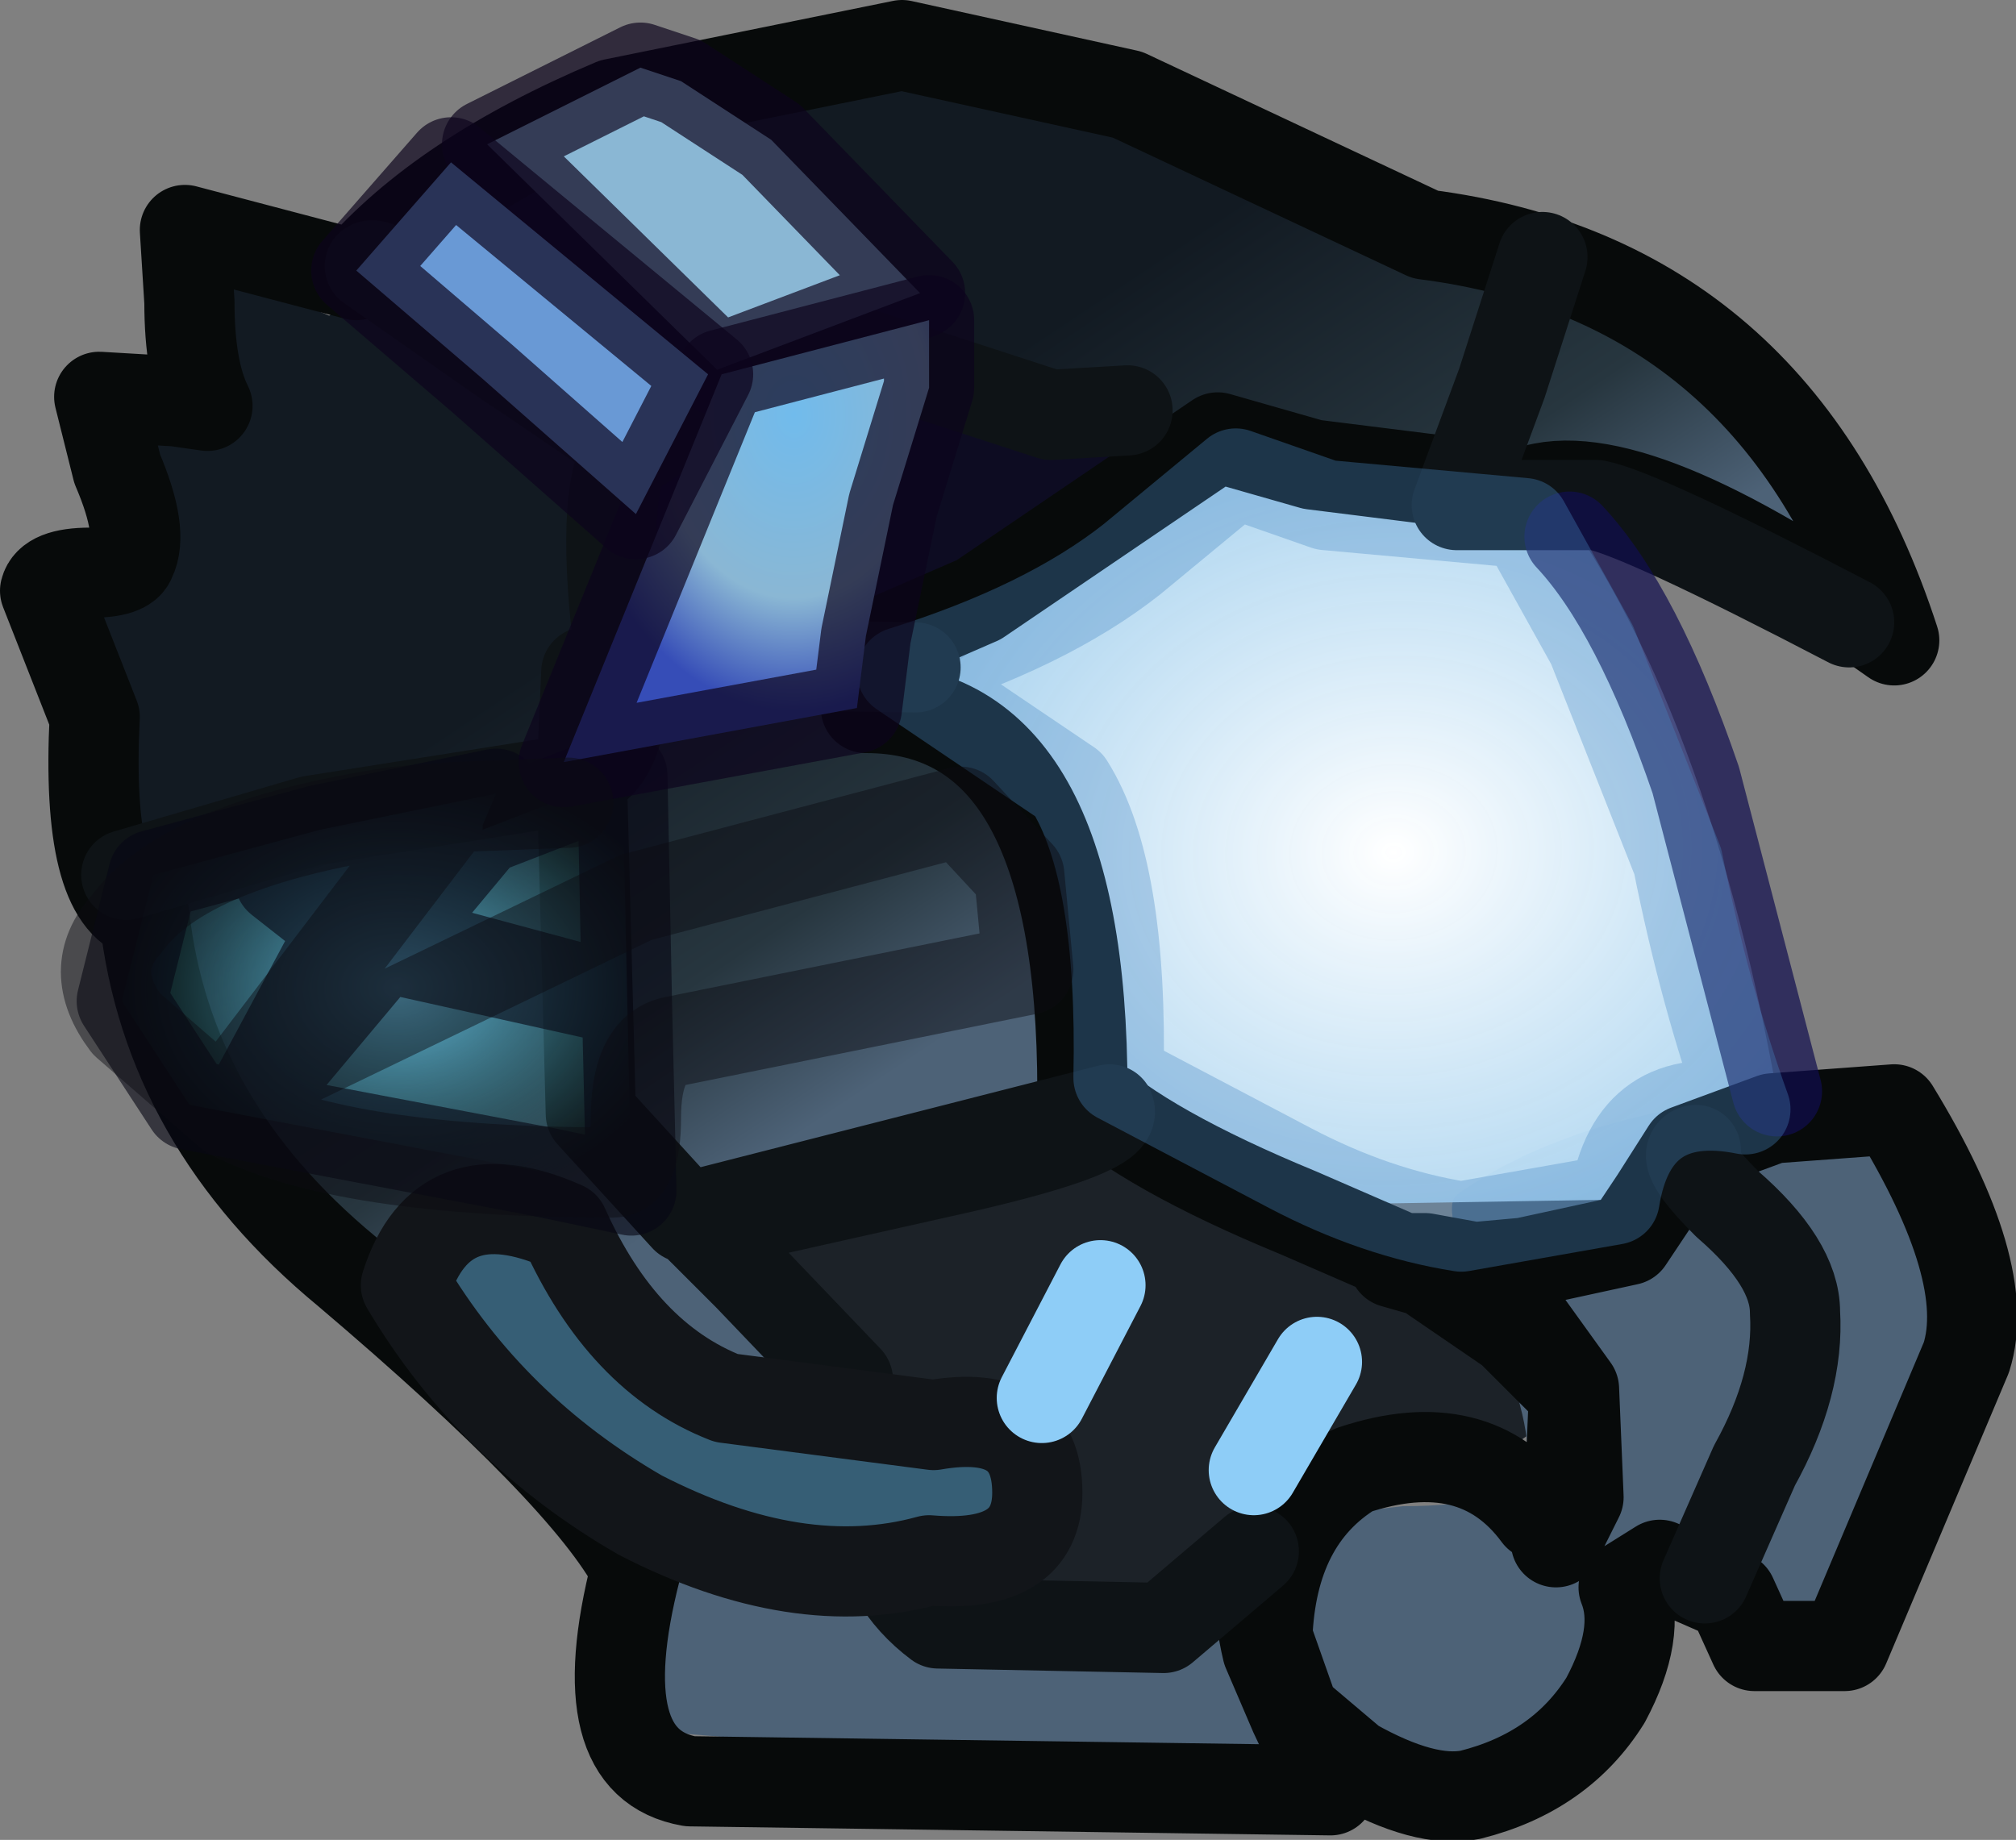 <?xml version="1.0" encoding="UTF-8" standalone="no"?>
<svg xmlns:ffdec="https://www.free-decompiler.com/flash" xmlns:xlink="http://www.w3.org/1999/xlink" ffdec:objectType="shape" height="20.4px" width="22.35px" xmlns="http://www.w3.org/2000/svg">
  <rect width="100%" height="100%" fill="#808080" stroke="none"/>
  <g transform="matrix(1.0, 0.0, 0.0, 1.0, 9.4, 18.0)">
    <path d="M7.0 -3.9 Q7.15 -2.95 7.7 -2.25 7.4 -1.85 6.45 -1.7 L4.95 -1.25 3.0 0.3 Q1.95 0.95 1.05 0.15 L-1.45 -4.65 Q-0.55 -4.35 3.2 -5.55 L7.0 -3.9" fill="#1c2228" fill-rule="evenodd" stroke="none"/>
    <path d="M0.9 -14.05 L4.3 -12.8 0.9 -10.45 Q0.95 -10.65 0.3 -10.8 L-2.0 -11.2 Q-4.9 -12.0 0.9 -14.05" fill="#0d0c22" fill-rule="evenodd" stroke="none"/>
    <path d="M9.4 -13.75 Q11.2 -12.1 10.9 -11.6 L8.7 -12.4 6.05 -12.85 Q5.15 -12.85 2.85 -13.5 L-0.2 -13.95 Q-1.8 -13.7 -2.65 -12.0 -3.5 -10.35 -2.75 -8.6 L-2.65 -10.3 0.2 -10.5 Q1.9 -9.7 2.6 -8.1 3.15 -6.65 2.55 -5.9 L1.0 -5.5 Q-1.05 -4.85 -0.95 -4.15 -0.85 -3.3 0.1 -2.0 1.0 -0.6 2.1 0.15 L3.0 0.1 4.85 -1.15 6.15 -1.3 Q7.35 -1.3 7.5 -1.7 7.65 -2.1 7.1 -3.4 6.55 -4.6 6.75 -4.75 7.8 -5.5 9.45 -5.75 L11.05 -5.9 Q12.8 -5.2 12.25 -2.4 11.75 0.4 10.35 0.1 L9.25 -0.3 Q8.45 -0.75 8.45 -0.3 8.5 0.45 7.9 1.15 7.3 1.9 6.45 1.75 L0.35 1.4 -2.7 1.15 -2.65 -0.7 -7.15 -5.5 Q-7.95 -6.6 -7.7 -7.55 -7.45 -8.4 -8.0 -8.85 -8.6 -9.1 -8.6 -9.95 L-8.25 -11.7 Q-7.95 -12.0 -7.75 -13.45 L-7.4 -15.2 -5.75 -14.5 -4.25 -15.65 -2.0 -16.55 Q-3.05 -17.85 1.35 -17.15 5.6 -16.5 6.85 -15.6 7.65 -15.35 9.4 -13.75" fill="url(#gradient0)" fill-rule="evenodd" stroke="none"/>
    <path d="M2.2 -11.65 L4.3 -13.2 7.7 -12.65 Q9.55 -10.25 10.35 -5.6 L8.55 -4.7 5.55 -4.65 Q3.25 -4.9 2.7 -5.4 3.05 -6.7 2.4 -8.25 1.65 -9.95 0.1 -10.5 1.0 -10.65 2.2 -11.65" fill="url(#gradient1)" fill-rule="evenodd" stroke="none"/>
    <path d="M4.95 1.0 L5.35 1.85 -1.75 1.75 Q-2.9 1.55 -2.35 -0.6 -2.9 -1.65 -5.55 -3.9 -7.55 -5.55 -7.8 -7.85 -8.45 -8.05 -8.35 -10.05 L-8.9 -11.45 Q-8.85 -11.65 -8.4 -11.65 -8.0 -11.65 -7.95 -11.8 -7.8 -12.1 -8.1 -12.8 L-8.3 -13.6 -7.45 -13.55 -7.1 -13.5 Q-7.3 -13.9 -7.3 -14.65 L-7.35 -15.45 -5.45 -14.95 Q-4.5 -16.05 -2.6 -16.85 L0.6 -17.5 3.1 -16.95 6.4 -15.4 Q10.3 -14.9 11.6 -10.9 8.7 -12.95 7.55 -12.55 L5.15 -12.85 4.1 -13.15 1.45 -11.35 0.3 -10.85 0.3 -10.5 0.2 -10.15 Q2.6 -10.15 2.6 -5.9 3.3 -5.25 5.0 -4.55 L6.15 -4.05 6.4 -4.05 6.95 -3.95 7.5 -4.0 8.65 -4.25 8.95 -4.7 9.3 -5.25 10.25 -5.6 11.6 -5.7 Q12.7 -3.9 12.4 -2.95 L11.05 0.25 10.05 0.25 9.8 -0.3 9.0 -0.65 8.6 -0.4 Q8.8 0.1 8.4 0.85 7.9 1.65 6.9 1.9 6.4 2.0 5.6 1.55 L4.95 1.0 4.65 0.3 Q4.3 -1.15 5.6 -1.7 6.95 -2.15 7.65 -1.2 M6.4 -3.9 L7.35 -3.25 8.05 -2.55 8.0 -1.4 7.85 -0.9 8.1 -1.4 8.05 -2.6 7.15 -3.85 6.95 -3.95 6.4 -3.9 6.05 -4.0 6.15 -4.05 6.4 -3.9 M5.6 -1.7 Q4.7 -1.15 4.65 0.15 L4.95 1.0" fill="none" stroke="#070a0a" stroke-linecap="round" stroke-linejoin="round" stroke-width="1.0"/>
    <path d="M11.1 -11.1 Q8.8 -12.3 8.3 -12.4 L6.75 -12.4 7.25 -13.75 7.7 -15.15 M3.1 -13.45 L2.25 -13.4 0.1 -14.1 Q-1.3 -13.75 -2.3 -13.05 L-2.4 -13.05 Q-2.75 -12.65 -2.55 -10.9 L-2.5 -10.65 0.75 -10.6 M-2.4 -13.05 L-3.5 -13.8 -3.8 -14.0 -5.3 -15.05 Q-5.2 -15.15 -3.8 -14.05 L-3.5 -13.8 M-8.0 -8.3 L-5.95 -8.9 -3.1 -9.35 -2.95 -9.4 -2.9 -10.55 -2.5 -10.65 Q-2.45 -9.6 -2.95 -9.4 L-2.85 -5.65 -1.8 -4.5 2.9 -5.7 Q3.0 -5.45 1.25 -5.05 L-1.65 -4.4 -1.1 -3.85 0.0 -2.7 0.3 -1.2 Q0.4 -0.45 1.0 0.0 L3.5 0.05 4.5 -0.8 M9.5 -0.5 L10.05 -1.75 Q10.55 -2.65 10.5 -3.45 10.5 -4.0 9.75 -4.65 9.2 -5.2 9.4 -5.25" fill="none" stroke="#0e1316" stroke-linecap="round" stroke-linejoin="round" stroke-width="1.0"/>
    <path d="M8.0 -12.05 Q8.75 -11.25 9.4 -9.35 L10.3 -5.9" fill="none" stroke="#110e4f" stroke-linecap="round" stroke-linejoin="round" stroke-opacity="0.702" stroke-width="1.0"/>
    <path d="M0.9 -0.7 Q-0.55 -0.3 -2.3 -1.2 -3.95 -2.15 -4.9 -3.75 -4.5 -5.0 -3.15 -4.4 -2.5 -2.95 -1.35 -2.5 L0.95 -2.2 Q2.1 -2.4 2.1 -1.45 2.1 -0.6 0.9 -0.7" fill="#365e75" fill-rule="evenodd" stroke="none"/>
    <path d="M0.9 -0.7 Q-0.55 -0.3 -2.3 -1.2 -3.95 -2.15 -4.9 -3.75 -4.5 -5.0 -3.15 -4.4 -2.5 -2.95 -1.35 -2.5 L0.95 -2.2 Q2.1 -2.4 2.1 -1.45 2.1 -0.6 0.9 -0.7 Z" fill="none" stroke="#121519" stroke-linecap="round" stroke-linejoin="round" stroke-width="1.0"/>
    <path d="M4.3 -12.75 L5.3 -12.4 7.5 -12.2 8.25 -10.85 9.2 -8.45 Q9.5 -6.95 9.95 -5.7 8.7 -5.95 8.5 -4.7 L6.8 -4.4 Q5.85 -4.55 4.9 -5.05 L3.0 -6.05 Q3.05 -8.35 2.45 -9.3 L0.6 -10.55 Q2.2 -11.05 3.15 -11.8 L4.3 -12.75 Z" fill="none" stroke="#4989c5" stroke-linecap="round" stroke-linejoin="round" stroke-opacity="0.337" stroke-width="1.0"/>
    <path d="M5.2 -2.9 L4.5 -1.7" fill="none" stroke="#8ecdf7" stroke-linecap="round" stroke-linejoin="round" stroke-width="1.0"/>
    <path d="M2.8 -3.75 L2.15 -2.5" fill="none" stroke="#8ecdf7" stroke-linecap="round" stroke-linejoin="round" stroke-width="1.0"/>
    <path d="M-4.05 -8.8 L-2.5 -9.4 -2.4 -4.8 -3.35 -5.0 -7.3 -5.75 -8.05 -6.9 -7.7 -8.3 -5.85 -8.8 -3.9 -9.2 -4.05 -8.85 -4.05 -8.8" fill="url(#gradient2)" fill-rule="evenodd" stroke="none"/>
    <path d="M-2.45 -6.9 L-2.4 -4.8 -3.35 -5.0 -7.3 -5.75 -8.05 -6.9 -7.7 -8.3 -5.85 -8.8 -3.9 -9.2 -4.05 -8.85 -4.05 -8.8 -2.5 -9.4 -2.45 -6.9 -5.15 -7.5 -6.7 -5.65 -5.6 -7.7 -6.3 -8.25 -5.6 -7.75 -5.6 -7.7 -5.4 -7.6 -5.15 -7.5 -5.05 -7.6 -5.65 -7.8 -5.3 -8.4 -4.05 -8.8 -5.05 -7.6 -2.45 -6.9 Z" fill="none" stroke="#080815" stroke-linecap="round" stroke-linejoin="round" stroke-opacity="0.612" stroke-width="1.0"/>
    <path d="M-2.3 -17.25 L-1.85 -17.1 -0.85 -16.45 0.8 -14.75 -1.45 -13.9 -4.0 -16.4 -2.3 -17.25" fill="#8ab7d4" fill-rule="evenodd" stroke="none"/>
    <path d="M-2.3 -17.25 L-4.0 -16.4 -1.45 -13.9 0.8 -14.75 -0.85 -16.45 -1.85 -17.1 -2.3 -17.25 Z" fill="none" stroke="#0c041c" stroke-linecap="round" stroke-linejoin="round" stroke-opacity="0.682" stroke-width="1.0"/>
    <path d="M0.9 -14.45 L0.9 -13.7 0.5 -12.4 0.2 -10.95 0.1 -10.15 -3.15 -9.55 -1.4 -13.85 0.9 -14.45" fill="url(#gradient3)" fill-rule="evenodd" stroke="none"/>
    <path d="M0.9 -14.45 L-1.4 -13.85 -3.15 -9.55 0.1 -10.15 0.2 -10.95 0.5 -12.4 0.9 -13.7 0.9 -14.45 Z" fill="none" stroke="#0c041c" stroke-linecap="round" stroke-linejoin="round" stroke-opacity="0.682" stroke-width="1.0"/>
    <path d="M-4.4 -16.2 L-1.55 -13.85 -2.35 -12.3 -4.05 -13.8 -5.45 -15.0 -4.4 -16.2" fill="#6999d5" fill-rule="evenodd" stroke="none"/>
    <path d="M-4.4 -16.2 L-5.45 -15.0 -4.05 -13.8 -2.35 -12.3 -1.55 -13.85 -4.4 -16.2 Z" fill="none" stroke="#0c041c" stroke-linecap="round" stroke-linejoin="round" stroke-opacity="0.682" stroke-width="1.0"/>
    <path d="M-3.1 -9.1 L-4.4 -9.05 -6.8 -5.9 -2.35 -8.05 1.25 -9.0 1.9 -8.3 2.0 -7.25 -1.95 -6.45 Q-2.35 -6.35 -2.35 -5.6 -2.35 -5.0 -2.6 -5.0 -5.6 -5.0 -6.85 -5.65 L-8.0 -6.65 Q-8.45 -7.25 -8.0 -7.75 -7.35 -8.65 -5.0 -9.0 L-4.4 -9.05" fill="none" stroke="#0b0b12" stroke-linecap="round" stroke-linejoin="round" stroke-opacity="0.463" stroke-width="1.0"/>
  </g>
  <defs>
    <linearGradient gradientTransform="matrix(0.002, 0.003, -0.003, 0.002, 5.2, -12.8)" gradientUnits="userSpaceOnUse" id="gradient0" spreadMethod="pad" x1="-819.2" x2="819.2">
      <stop offset="0.0" stop-color="#121a22"/>
      <stop offset="0.655" stop-color="#27363f"/>
      <stop offset="1.0" stop-color="#4d6277"/>
    </linearGradient>
    <radialGradient cx="0" cy="0" gradientTransform="matrix(0.013, -8.0E-4, 7.0E-4, 0.011, 6.05, -8.55)" gradientUnits="userSpaceOnUse" id="gradient1" r="819.2" spreadMethod="pad">
      <stop offset="0.0" stop-color="#ffffff"/>
      <stop offset="1.0" stop-color="#6dc4fe" stop-opacity="0.765"/>
    </radialGradient>
    <radialGradient cx="0" cy="0" gradientTransform="matrix(0.004, 0.0, 0.0, 0.003, -5.0, -7.05)" gradientUnits="userSpaceOnUse" id="gradient2" r="819.2" spreadMethod="pad">
      <stop offset="0.0" stop-color="#67bcde"/>
      <stop offset="1.0" stop-color="#2b828d" stop-opacity="0.0"/>
    </radialGradient>
    <radialGradient cx="0" cy="0" gradientTransform="matrix(0.003, 0.0, 0.0, 0.004, -0.6, -13.4)" gradientUnits="userSpaceOnUse" id="gradient3" r="819.2" spreadMethod="pad">
      <stop offset="0.0" stop-color="#71bbec"/>
      <stop offset="0.62" stop-color="#8ab7d4"/>
      <stop offset="1.0" stop-color="#364db7"/>
    </radialGradient>
  </defs>
</svg>
